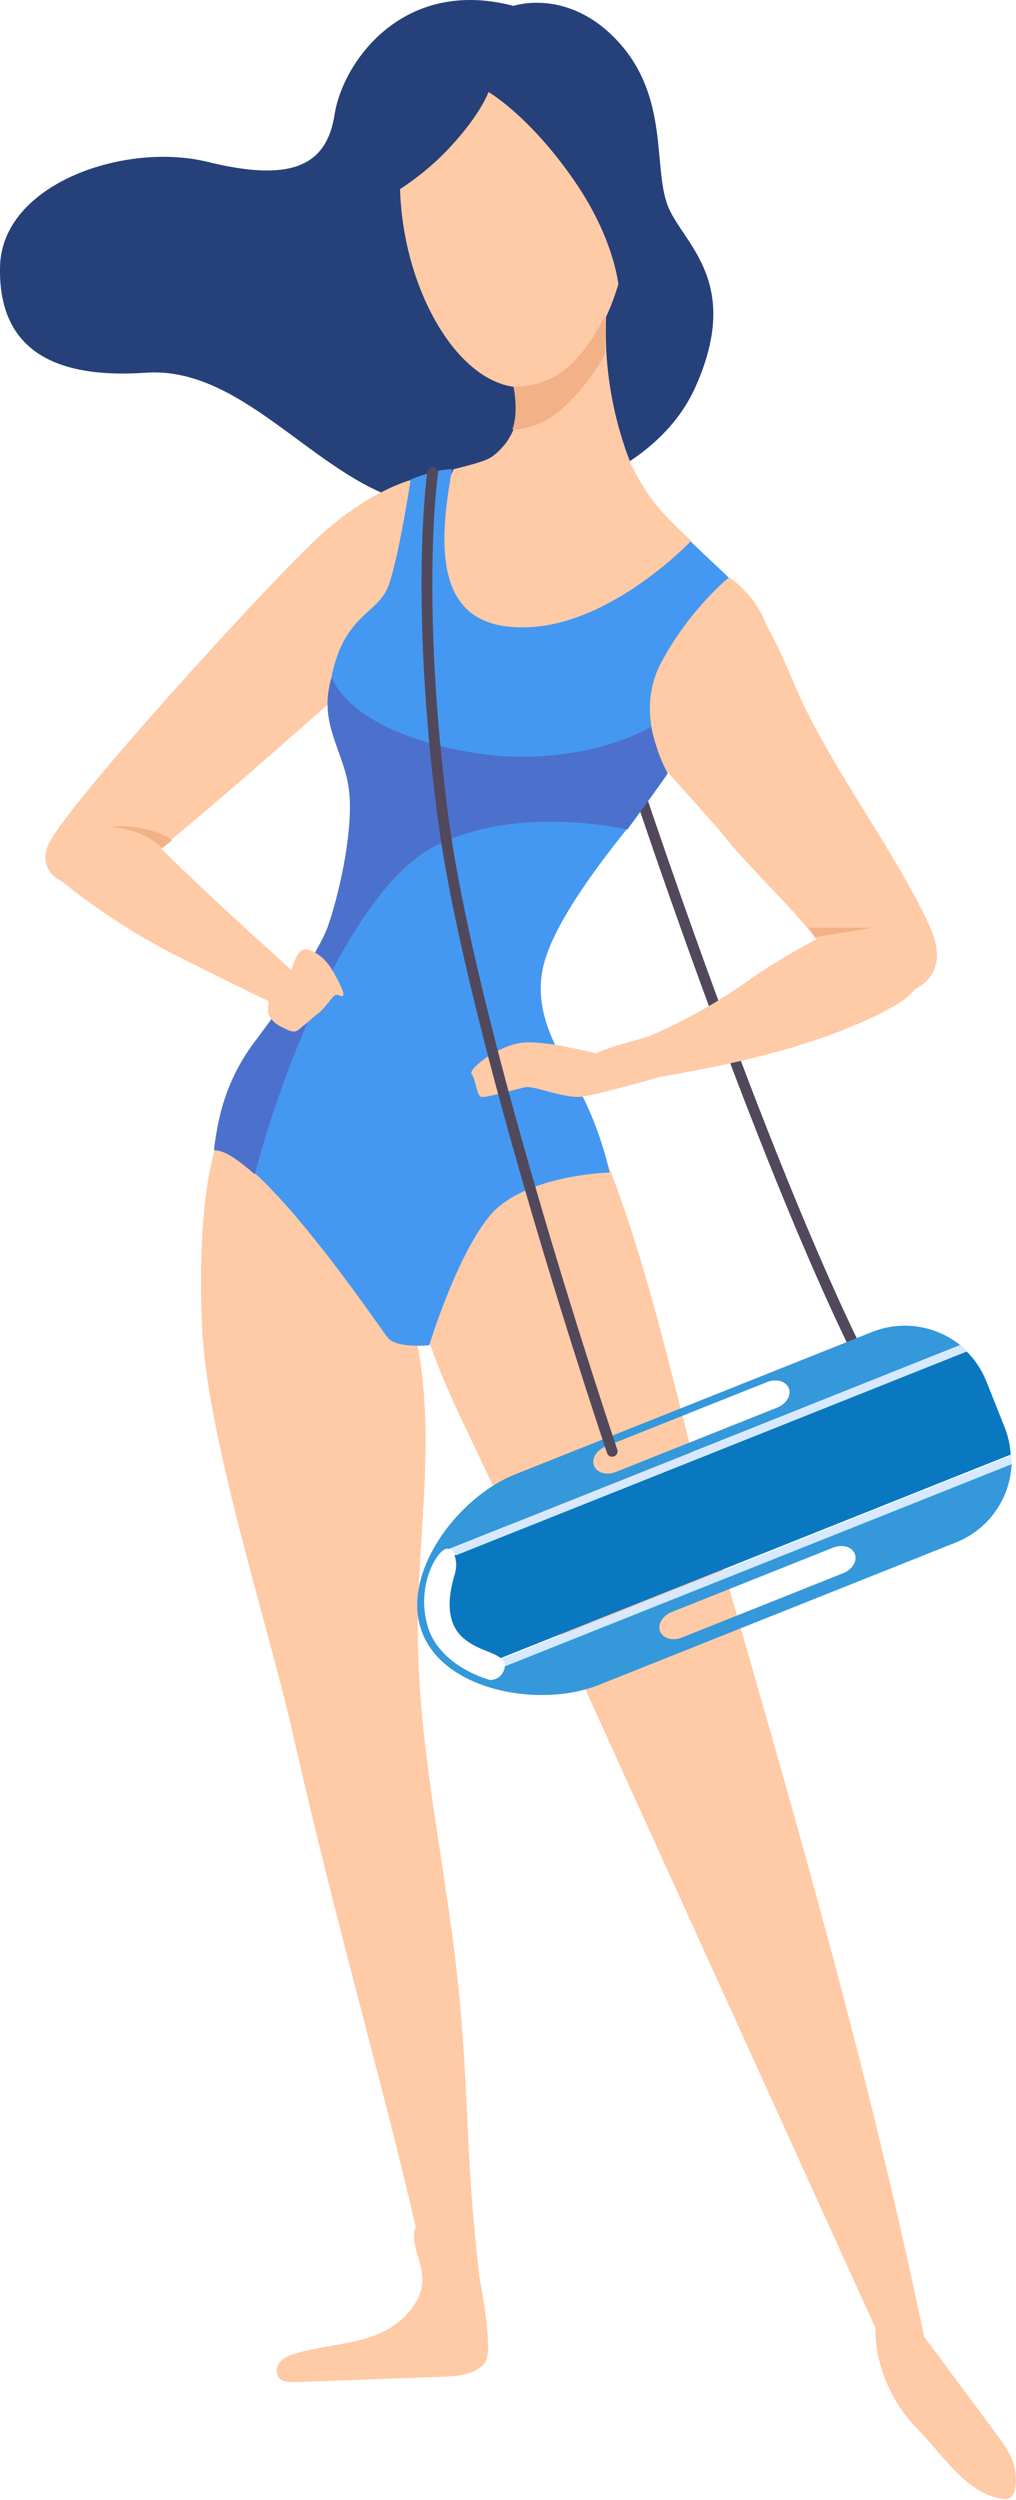 <?xml version="1.0" encoding="UTF-8"?>
<svg width="470px" height="1156px" viewBox="0 0 470 1156" version="1.1" xmlns="http://www.w3.org/2000/svg" xmlns:xlink="http://www.w3.org/1999/xlink">
    <!-- Generator: Sketch 51.3 (57544) - http://www.bohemiancoding.com/sketch -->
    <title>Group 5</title>
    <desc>Created with Sketch.</desc>
    <defs></defs>
    <g id="Onboarding" stroke="none" stroke-width="1" fill="none" fill-rule="evenodd">
        <g id="Group-6" transform="translate(-15296, -1430)">
            <g id="Tile-4" transform="translate(13822, 803)">
                <g id="Group-5" transform="translate(1474, 627)">
                    <path d="M398.955,632.325 C398.035,632.325 397.155,631.815 396.715,630.945 C347.635,532.795 289.705,356.055 289.125,354.275 C288.695,352.965 289.405,351.555 290.725,351.125 C292.035,350.695 293.445,351.415 293.875,352.725 C294.455,354.495 352.275,530.885 401.185,628.705 C401.805,629.945 401.305,631.445 400.065,632.055 C399.705,632.235 399.325,632.325 398.955,632.325" id="Fill-152" fill="#51495B"></path>
                    <path d="M237.549,2.72 C237.549,2.72 262.999,-6.04 286.259,19.58 C309.519,45.2 302.109,77.32 308.849,94.98 C315.589,112.63 343.779,129.71 321.659,179.06 C299.539,228.41 222.539,244.11 182.759,230.29 C142.979,216.47 110.609,169.36 67.459,172.35 C24.309,175.34 -0.981,161.18 0.029,123.08 C1.039,84.99 57.679,65.43 96.119,74.87 C134.549,84.31 151.069,76.89 154.779,52.96 C158.489,29.02 186.139,-10.76 237.549,2.72" id="Fill-153" fill="#26407A"></path>
                    <path d="M209.866,216.95 C209.866,216.95 220.826,214.42 225.546,212.32 C230.266,210.21 234.686,204 234.686,204 L292.436,215.6 C292.436,215.6 294.656,221 300.726,229.76 C306.796,238.53 320.106,250.33 320.106,250.33 C320.106,250.33 297.856,306.72 236.416,297.36 C174.976,288 209.866,216.95 209.866,216.95" id="Fill-154" fill="#FFCAA6"></path>
                    <path d="M354.184,288.07 C354.184,288.07 350.284,276.1 337.384,267 C295.924,289 285.044,331.48 286.064,332.74 C287.074,334 295.924,355.75 295.924,355.75 L309.064,357.24 L344.594,397.08 L354.184,288.07" id="Fill-155" fill="#FFCAA6"></path>
                    <path d="M189.977,222 C189.977,222 169.417,227.06 144.467,251 C119.517,274.93 28.497,374.73 22.087,391.25 C15.677,407.76 38.947,415.52 57.147,405.07 C75.357,394.62 179.867,300.56 179.867,300.56 L189.977,222" id="Fill-156" fill="#FFCAA6"></path>
                    <path d="M291.414,84.982 C293.924,131.392 272.574,177.532 243.234,179.122 C213.904,180.702 187.704,137.142 185.194,90.732 C182.684,44.322 204.824,12.642 234.154,11.062 C263.484,9.472 288.904,38.582 291.414,84.982" id="Fill-157" fill="#FFCAA6"></path>
                    <path d="M427.425,422.67 C431.345,430.53 435.345,439.52 432.365,447.78 C428.385,458.75 413.445,462.14 402.655,457.69 C391.865,453.24 384.355,443.46 377.375,434.1 C365.385,418.03 344.995,400.08 333.005,384 C323.615,371.42 313.895,358.02 312.245,342.41 C310.895,329.63 315.255,316.75 322.015,305.81 C326.135,299.14 331.125,293.08 336.385,287.28 C341.675,281.44 344.485,275.01 349.875,282.15 C359.735,295.22 365.845,314.17 373.175,328.88 C388.465,359.52 412.135,392.03 427.425,422.67" id="Fill-158" fill="#FFCAA6"></path>
                    <path d="M234.765,172 C252.345,166.89 268.405,156.71 280.535,143 C279.025,167.47 282.995,192.25 292.065,215.03 C293.245,217.99 294.535,221.18 293.755,224.28 C292.445,229.54 286.115,231.6 280.725,232.15 C271.655,233.09 262.425,232.23 253.655,229.75 C247.535,228.03 232.565,223.89 230.305,217 C228.385,211.14 236.095,203.32 237.795,197.91 C240.475,189.37 239.695,179.6 234.765,172" id="Fill-159" fill="#FFCAA6"></path>
                    <path d="M347.842,452.25 C356.372,446.12 374.702,435.45 384.212,431.01 C393.722,426.56 403.212,430.38 413.082,433.96 C420.492,436.64 427.172,443.82 425.832,451.58 C424.662,458.37 418.142,462.72 412.112,466.04 C382.422,482.38 341.572,491.78 308.162,497.45 C301.022,498.66 269.952,506.43 267.282,497.82 C263.792,486.55 293.782,481.82 300.272,479.11 C317.112,472.07 333.022,462.89 347.842,452.25" id="Fill-160" fill="#FFCAA6"></path>
                    <path d="M93.336,610.78 C94.876,662.02 123.576,749.75 135.026,799.87 C159.466,906.81 176.946,960.66 197.406,1051.93 C205.496,1051.79 213.586,1051.65 221.666,1051.51 C214.786,994.82 217.426,962.05 210.546,905.37 C203.666,848.63 191.426,796.75 193.466,739.73 C194.746,704.23 199.476,668.59 194.936,633.28 C191.836,609.09 184.386,585.63 174.526,563.22 C167.316,546.83 156.156,512.44 138.136,504.76 C88.856,483.77 92.676,588.7 93.336,610.78" id="Fill-161" fill="#FFCAA6"></path>
                    <path d="M331.833,715.445 C366.953,836.735 402.113,958.165 427.713,1081.545 C420.533,1080.715 413.353,1079.885 406.173,1079.055 C346.383,947.525 286.603,815.995 226.813,684.455 C213.273,654.665 189.823,613.605 192.163,581.275 C194.713,545.905 261.023,485.115 282.933,542.845 C303.743,597.685 315.573,659.305 331.833,715.445" id="Fill-162" fill="#FFCAA6"></path>
                    <path d="M210.936,1033.424 C218.436,1045.914 218.806,1037.844 221.606,1052.144 C222.846,1058.454 228.346,1087.524 224.336,1092.554 C219.966,1098.054 212.026,1098.744 205.006,1099.004 C182.186,1099.834 159.366,1100.674 136.536,1101.504 C133.836,1101.604 130.726,1101.524 129.006,1099.434 C127.286,1097.324 127.926,1093.994 129.756,1091.974 C131.586,1089.954 134.266,1088.964 136.886,1088.194 C149.036,1084.624 162.056,1084.284 173.876,1079.714 C185.686,1075.144 196.656,1064.234 195.276,1051.644 C194.386,1043.464 188.646,1034.554 193.386,1027.834 C195.686,1024.574 200.266,1023.144 204.016,1024.524 C207.766,1025.904 210.336,1029.954 209.976,1033.934 C210.126,1034.524 210.306,1035.114 210.506,1035.684 C210.606,1035.464 211.196,1033.694 210.936,1033.424" id="Fill-163" fill="#FFCAA6"></path>
                    <path d="M424.263,1122.98 C436.513,1135.39 447.673,1154.22 465.053,1155.58 C470.663,1156.02 470.553,1145.62 469.143,1140.17 C467.733,1134.73 464.303,1130.07 460.953,1125.55 C449.013,1109.49 437.083,1093.42 425.143,1077.35 C422.733,1074.1 420.133,1070.71 416.403,1069.15 C401.703,1062.98 404.803,1083.32 406.453,1090.42 C409.293,1102.62 415.453,1114.06 424.263,1122.98" id="Fill-164" fill="#FFCAA6"></path>
                    <path d="M390.076,727.444 L315.406,757.224 C311.156,758.924 306.656,757.654 305.356,754.394 C304.056,751.134 306.446,747.114 310.696,745.424 L385.376,715.644 C389.626,713.944 394.116,715.214 395.416,718.474 C396.716,721.734 394.326,725.754 390.076,727.444 Z M280.156,668.844 L354.836,639.064 C359.086,637.374 363.586,638.644 364.886,641.904 C366.186,645.164 363.796,649.174 359.546,650.874 L302.676,673.544 L284.866,680.654 C280.616,682.344 276.116,681.074 274.816,677.814 C273.516,674.554 275.906,670.544 280.156,668.844 Z M467.996,676.734 L233.556,770.224 C233.536,770.564 233.496,770.914 233.416,771.284 C232.106,777.004 226.716,776.864 226.716,776.864 C226.716,776.864 203.396,770.874 197.856,752.024 C192.326,733.174 202.126,717.374 206.146,716.264 C206.706,716.114 207.226,716.124 207.726,716.244 L444.156,621.954 C433.016,613.094 417.576,610.274 403.416,615.924 L238.156,681.824 C211.276,692.544 184.716,728.384 195.436,755.254 C206.146,782.124 250.086,789.854 276.956,779.134 L442.216,713.234 C457.746,707.044 467.386,692.424 467.996,676.734 Z" id="Fill-165" fill="#3498DB"></path>
                    <path d="M210.196,719.11 C211.156,721.39 211.356,724.67 210.396,727.85 C208.536,734.04 204.926,747.99 213.256,756.44 C219.356,762.63 228.046,763.66 231.576,766.72 L467.526,672.63 L467.606,676.53 C467.806,671.01 466.896,665.37 464.716,659.91 L456.286,638.75 C453.566,631.95 449.236,626.28 443.906,622 L446.896,624.71 L210.196,719.11" id="Fill-166" fill="#0A78C1"></path>
                    <path d="M468.01,677.13 L468,677 C468,677.05 468,677.09 468,677.14 L468.01,677.13" id="Fill-167" fill="#CC524C"></path>
                    <path d="M232,767.09 C233.05,768 233.64,769.08 233.59,770.53 L468.03,677.04 C468.03,676.99 468.03,676.95 468.03,676.9 L467.95,673 L232,767.09" id="Fill-168" fill="#D6E9FF"></path>
                    <path d="M444.01,622 L444,622 C444.04,622.04 444.09,622.08 444.14,622.11 L444.01,622" id="Fill-169" fill="#CC524C"></path>
                    <path d="M210.86,719.22 L447.56,624.82 L444.57,622.11 C444.52,622.08 444.47,622.04 444.43,622 L208,716.29 C209.22,716.59 210.22,717.67 210.86,719.22" id="Fill-170" fill="#D6E9FF"></path>
                    <path d="M189.98,221.724 C189.98,221.724 184.25,259.154 179.53,271.284 C174.81,283.424 160.65,284.094 154.25,309.044 C147.84,333.994 162.34,339.054 162.68,362.654 C163.01,386.254 157.28,418.274 148.52,437.834 C139.75,457.384 105,487.284 99,531.424 C120.2,531.554 175.32,613.484 179.36,618.534 C183.41,623.594 198.58,622.074 198.58,622.074 C198.58,622.074 210.72,581.624 226.39,562.404 C242.07,543.184 282.02,542.174 282.02,542.174 C282.02,542.174 277.68,520.974 266.7,501.734 C255.73,482.504 247.13,466.824 251.17,447.604 C255.22,428.394 275.95,401.084 287.58,386.414 C299.22,371.754 308.82,357.314 308.82,357.314 C308.82,357.314 292.64,331.294 305.79,306.514 C318.94,281.734 337.14,267.074 337.14,267.074 L319.44,250.384 C319.44,250.384 283.76,287.994 245.27,289.994 C206.79,292.004 200.1,264.204 209.2,217.004 C201.62,216.834 189.98,221.724 189.98,221.724" id="Fill-171" fill="#4598F1"></path>
                    <path d="M153.46,313 C153.46,313 159.64,336.33 212.74,346.95 C265.84,357.57 301.25,336.08 301.25,336.08 C301.25,336.08 303.26,346.9 308.82,357.8 C300.17,370.21 290.16,383.62 290.16,383.62 C290.16,383.62 239.54,371.48 200.86,391.46 C162.17,411.43 129.51,497.8 117.9,542.99 C111.13,537.38 104.6,531.77 99,531.91 C100.98,513.58 106.04,497.14 118.34,480.97 C130.65,464.79 147.61,439.97 151.8,428 C156,416.02 163.18,387.34 161.66,367.56 C160.15,347.78 146.53,335.31 153.46,313" id="Fill-172" fill="#4C71CC"></path>
                    <path d="M304.052,498.341 C304.052,498.341 277.472,505.911 269.552,507.081 C261.632,508.261 247.222,501.971 243.172,502.711 C239.132,503.451 224.972,507.721 222.692,507.231 C220.422,506.741 219.952,498.651 218.162,496.621 C216.372,494.601 229.772,483.731 241.152,482.211 C252.532,480.701 278.322,487.781 278.322,487.781 L304.052,498.341" id="Fill-173" fill="#FFCAA6"></path>
                    <path d="M24,403.676 C24,403.676 47.54,424.686 81.59,441.886 C115.64,459.076 133.17,467.166 133.17,467.166 L144.63,457.386 C144.63,457.386 95.75,413.896 72.15,389.966 C48.55,366.026 24,403.676 24,403.676" id="Fill-174" fill="#FFCAA6"></path>
                    <path d="M144.115,439.697 C144.745,440.007 149.675,441.787 153.635,448.497 C157.605,455.207 159.795,460.097 158.445,460.597 C157.095,461.107 156.075,458.407 153.635,461.447 C151.195,464.477 148.835,467.517 146.645,469.027 C144.455,470.547 142.775,472.567 140.405,474.257 C138.045,475.937 137.375,478.137 133.165,476.277 C128.945,474.427 123.385,471.727 124.055,465.827 C124.735,459.927 122.875,459.087 126.415,456.387 C129.955,453.687 132.485,452.177 134.345,449.137 C136.195,446.107 137.205,436.327 144.115,439.697" id="Fill-175" fill="#FFCAA6"></path>
                    <polyline id="Fill-176" fill="#F2B186" points="377.36 433.29 403.39 429 374 429 377.36 433.29"></polyline>
                    <path d="M74.92,392.301 C74.92,392.301 68.65,383.851 51,382.311 C61.16,381.011 72.91,383.921 79.61,388.471 C77.34,390.331 74.92,392.301 74.92,392.301" id="Fill-177" fill="#F2B186"></path>
                    <path d="M237.55,178.78 C237.55,178.78 251.15,179.64 262.28,170.16 C273.4,160.68 279.79,146 279.79,146 L279.95,163.46 C279.95,163.46 274.07,175.78 261.41,187.76 C248.75,199.74 237,198.5 237,198.5 C237,198.5 240.01,192.2 237.55,178.78" id="Fill-178" fill="#F2B186"></path>
                    <path d="M225.97,42.553 C225.97,42.553 222.59,52.663 207.76,68.513 C192.93,84.353 177.08,92.113 177.08,92.113 C177.08,92.113 172.36,12.883 235.41,8.163 C298.45,3.443 304.18,102.563 299.8,115.373 C295.42,128.183 286.67,137.283 286.67,137.283 C286.67,137.283 286.65,114.023 265.75,83.683 C244.85,53.343 225.97,42.553 225.97,42.553" id="Fill-179" fill="#26407A"></path>
                    <path d="M283.188,673.597 C282.148,673.597 281.168,672.947 280.818,671.897 C280.168,669.967 215.188,477.637 202.258,376.747 C189.318,275.747 197.608,218.697 197.688,218.127 C197.898,216.767 199.168,215.827 200.528,216.027 C201.898,216.237 202.838,217.507 202.628,218.877 C202.548,219.437 194.378,275.887 207.218,376.107 C220.078,476.517 284.898,668.367 285.558,670.297 C285.998,671.607 285.298,673.017 283.988,673.467 C283.728,673.557 283.448,673.597 283.188,673.597" id="Fill-180" fill="#51495B"></path>
                </g>
            </g>
        </g>
    </g>
</svg>